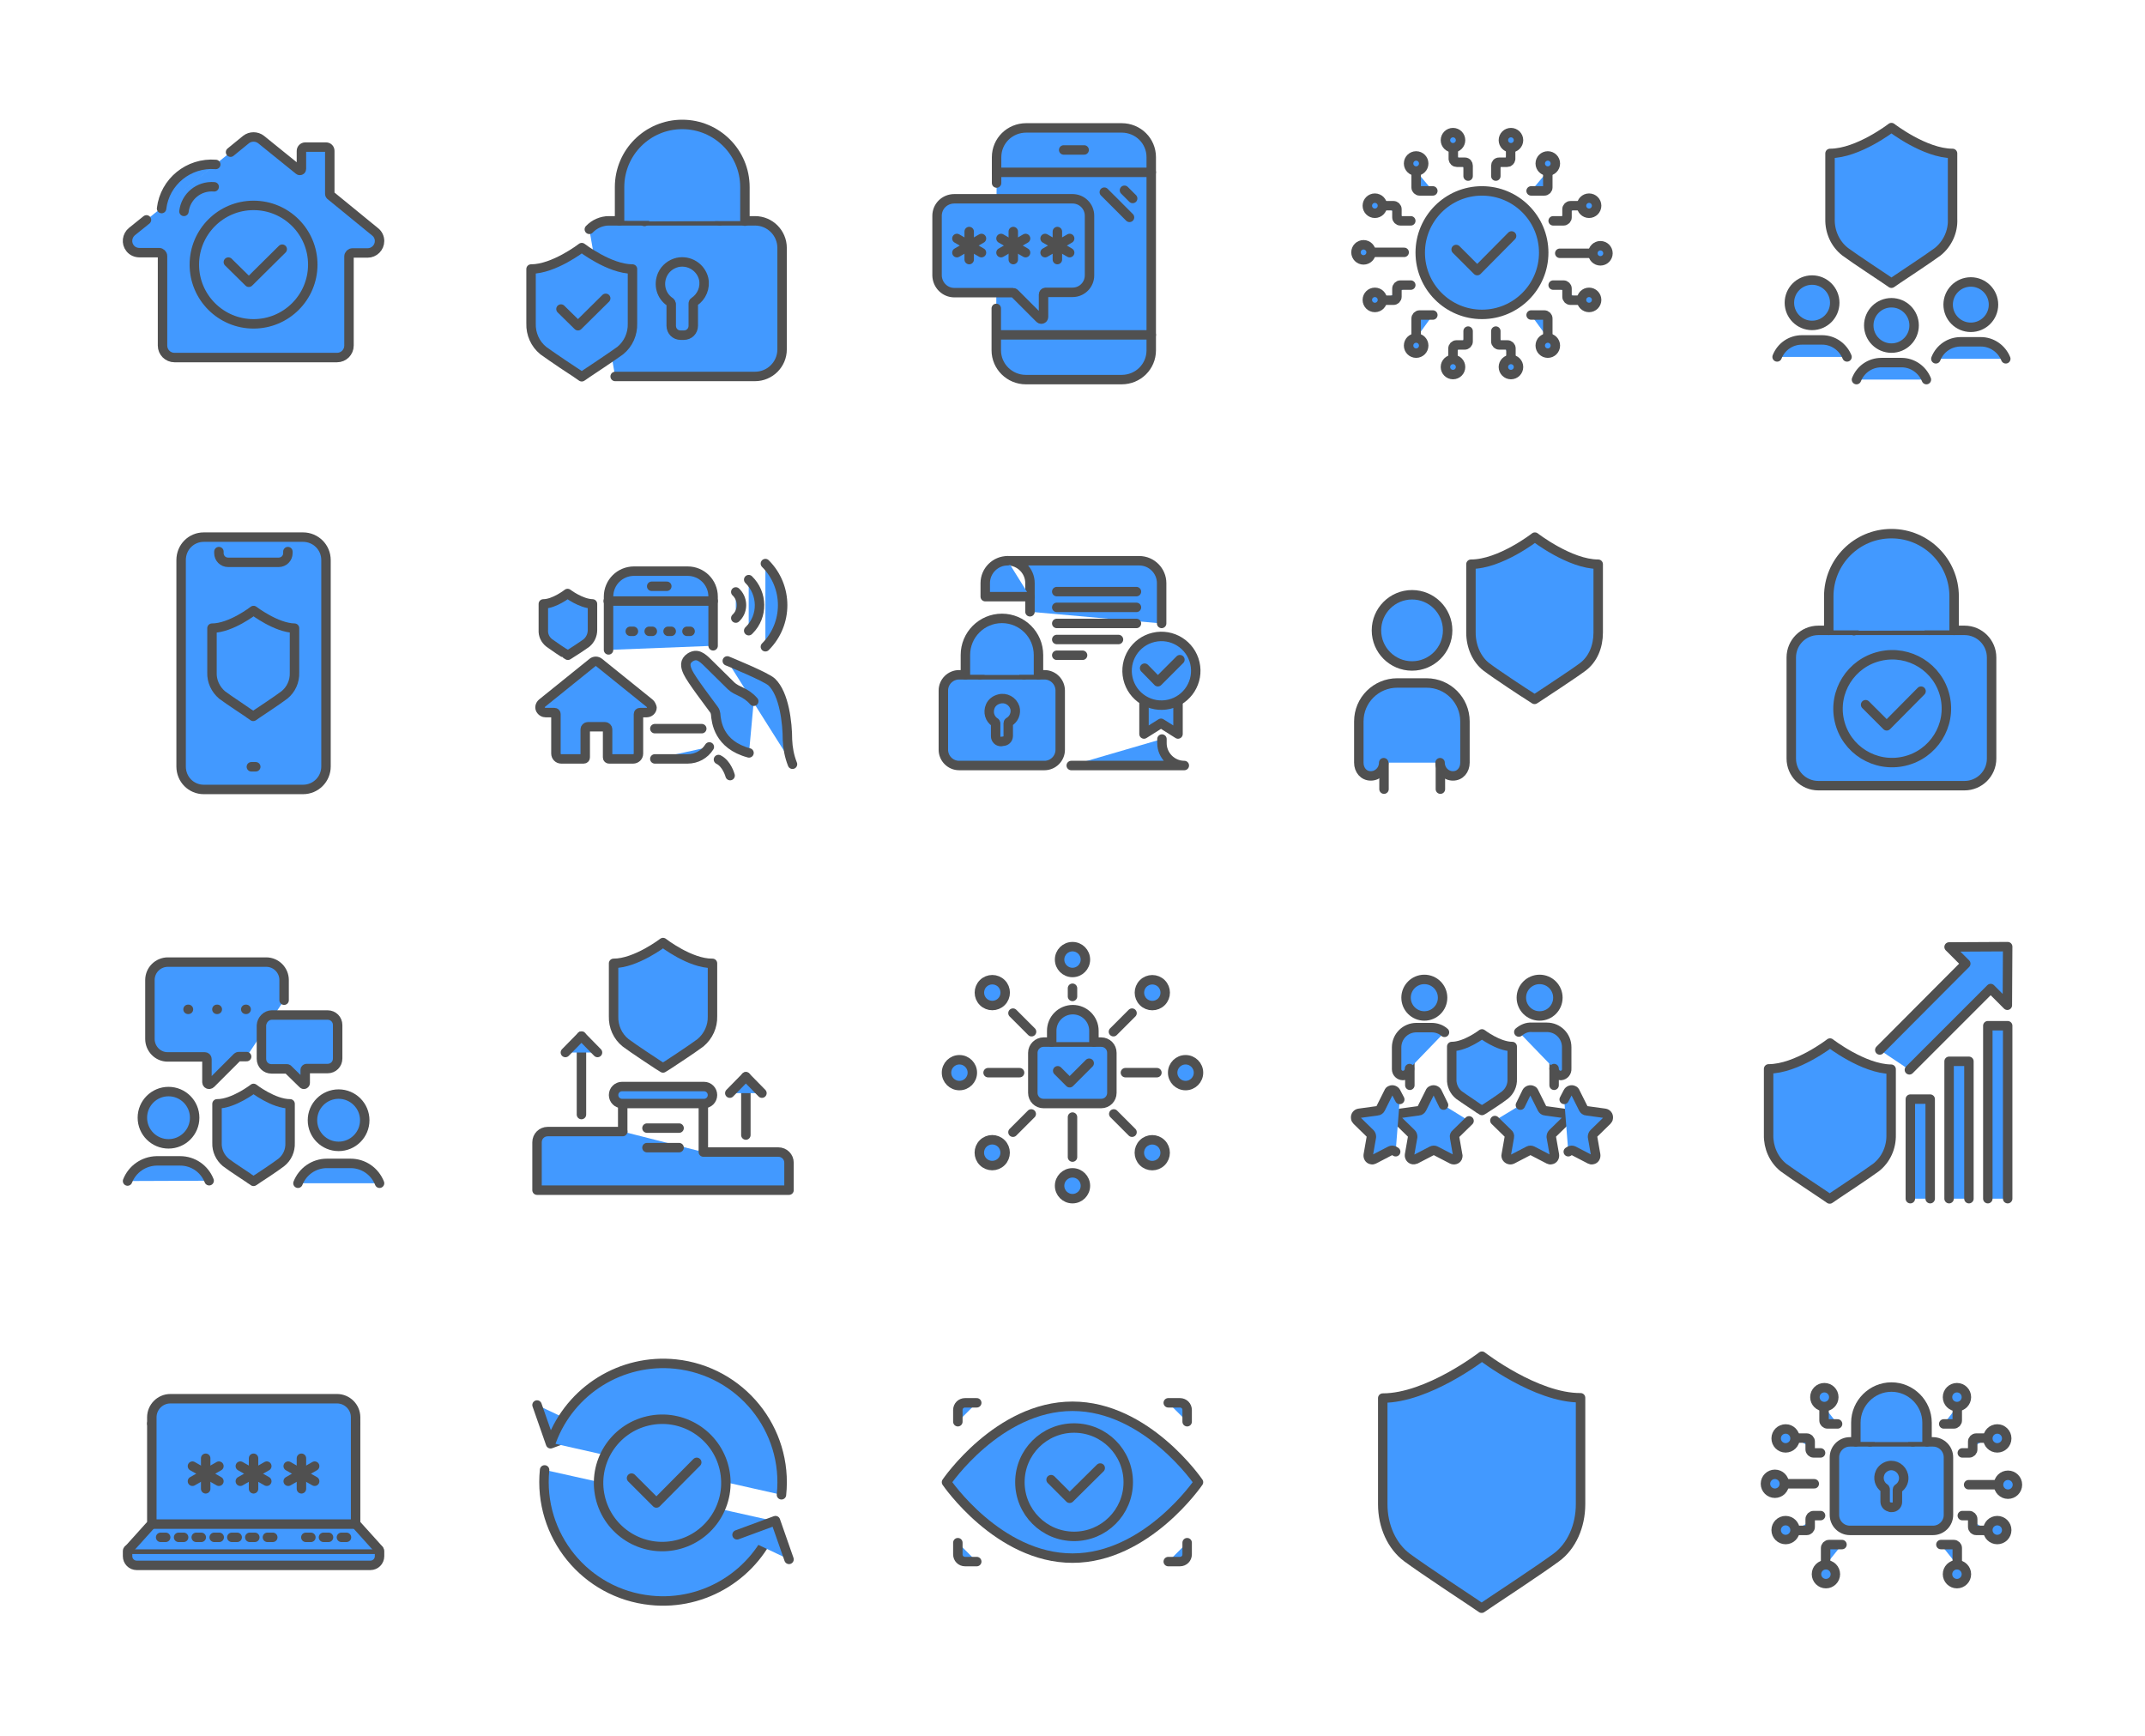 <?xml version="1.0" encoding="utf-8"?>
<!-- Generator: Adobe Illustrator 21.0.0, SVG Export Plug-In . SVG Version: 6.00 Build 0)  -->
<svg version="1.1" id="Layer_1" xmlns="http://www.w3.org/2000/svg" xmlns:xlink="http://www.w3.org/1999/xlink" x="0px" y="0px"
	 viewBox="0 0 681 551" style="enable-background:new 0 0 681 551;" xml:space="preserve">
<style type="text/css">
	.st0{fill:#4299FF;stroke:#505050;stroke-width:3;stroke-linecap:round;stroke-linejoin:round;}
	.st1{fill:#4299FF;stroke:#505050;stroke-width:3;stroke-linecap:round;stroke-linejoin:round;stroke-dasharray:1,5;}
	.st2{fill:#4299FF;stroke:#505050;stroke-width:3;stroke-linecap:round;stroke-linejoin:round;stroke-dasharray:0.13,9.03;}
</style>
<title>AdobeStock_290033459</title>
<path class="st0" d="M340.5,446.4c23.6,0,40,24.1,40,24.1s-16.4,24.1-40,24.1s-40-24.1-40-24.1S316.9,446.4,340.5,446.4z"/>
<circle class="st0" cx="341" cy="470.5" r="17.2"/>
<polyline class="st0" points="333.7,469.7 339.6,475.6 349.3,466 "/>
<path class="st0" d="M304.1,451.3v-3.7c0-1.3,1-2.3,2.3-2.3h3.7"/>
<path class="st0" d="M310.1,495.7h-3.7c-1.3,0-2.3-1-2.3-2.3v-3.7"/>
<path class="st0" d="M376.9,489.7v3.7c0,1.3-1,2.3-2.3,2.3h-3.7"/>
<path class="st0" d="M370.9,445.3h3.7c1.3,0,2.3,1,2.3,2.3v3.7"/>
<path class="st0" d="M46.5,69.8l-4.6,3.7c-1.6,1.3-1.9,3.7-0.6,5.3c0.7,0.9,1.8,1.4,3,1.4h6.2c0.6,0,1.1,0.5,1.1,1.1v28.4
	c0,2.1,1.7,3.8,3.8,3.8c0,0,0,0,0.1,0H107c2.1,0,3.8-1.7,3.8-3.8l0,0V81.4c0-0.6,0.5-1.1,1.1-1.1h4.8c2.1,0,3.8-1.7,3.8-3.8
	c0-1.1-0.5-2.2-1.4-2.9L104.9,62c-0.1-0.1-0.2-0.2-0.2-0.4V47.9c0-0.7-0.5-1.2-1.2-1.2h-6.6c-0.7,0-1.2,0.6-1.2,1.2v0v5.7
	c0,0.3-0.2,0.5-0.5,0.5c-0.1,0-0.2,0-0.3-0.1l-12-9.7c-1.4-1.1-3.4-1.1-4.8,0l-4.9,4"/>
<circle class="st0" cx="80.5" cy="84" r="18.8"/>
<polyline class="st0" points="72.5,83.2 79,89.6 89.6,79.1 "/>
<path class="st0" d="M68,59.3c-4.8-0.4-9,3-9.6,7.8"/>
<path class="st0" d="M68.5,52.2c-8.6-0.7-16.2,5.5-17.2,14"/>
<path class="st0" d="M64.7,170.5h31.5c4,0,7.3,3.2,7.3,7.3v65.5c0,4-3.2,7.3-7.3,7.3H64.7c-4,0-7.2-3.2-7.2-7.3v-65.5
	C57.5,173.7,60.7,170.5,64.7,170.5z"/>
<line class="st0" x1="81.2" y1="243.4" x2="79.8" y2="243.4"/>
<path class="st0" d="M91.4,175.1v0.5c0,1.6-1.3,2.9-2.9,2.9c0,0,0,0,0,0H72.4c-1.6,0-2.9-1.3-2.9-2.9v-0.5"/>
<polyline class="st0" points="74.8,209.7 79.4,214.4 87,206.8 "/>
<path class="st0" d="M80.5,193.8c0,0-7.2,5.6-13.2,5.6v14.1c-0.1,2.7,1.1,5.3,3.2,7.1c2.1,1.6,8.4,5.7,8.6,5.9l1.3,0.9l1.3-0.9
	c0.3-0.2,6.5-4.3,8.6-5.9c2.1-1.7,3.3-4.3,3.2-7.1v-14.1C87.7,199.3,80.5,193.8,80.5,193.8z"/>
<path class="st0" d="M187.1,72.8c1.6-1.7,3.9-2.7,6.2-2.7h46.4c4.8,0,8.6,3.9,8.6,8.6v32.2c0,4.8-3.9,8.6-8.6,8.6h-44.4"/>
<path class="st0" d="M228.5,70.1V59.4c0.5-6.6-4.4-12.4-11-12.9c-6.6-0.5-12.4,4.4-12.9,11c-0.1,0.7-0.1,1.3,0,2v10.8"/>
<path class="st0" d="M196.7,70.1V59.4c0-11,8.9-19.9,19.9-19.9c11,0,19.9,8.9,19.9,19.9v10.8"/>
<path class="st0" d="M216.1,106.4c-1.7,0-3-1.3-3-3v-6.9c0-0.2-0.1-0.4-0.3-0.6c-2.9-1.9-3.9-5.5-2.5-8.7c0.9-2,2.7-3.4,4.8-3.9
	c3.7-0.8,7.4,1.5,8.3,5.2c0.6,2.8-0.6,5.7-3,7.3c-0.2,0.1-0.3,0.3-0.3,0.6v7c0,1.7-1.3,3-3,3L216.1,106.4z"/>
<path class="st0" d="M184.7,78.6c0,0-8.8,6.8-16.1,6.8v17.3c-0.1,3.3,1.3,6.5,3.9,8.6c2.6,1.9,10.2,7,10.6,7.2l1.6,1.1l1.6-1.1
	c0.3-0.2,8-5.3,10.6-7.2c2.6-2.1,4-5.3,3.9-8.6V85.4C193.5,85.4,184.7,78.6,184.7,78.6z"/>
<polyline class="st0" points="178.1,98.1 183.5,103.4 192.3,94.7 "/>
<path class="st0" d="M316.4,58.1v-8.2c0-5.2,4.2-9.3,9.4-9.3l0,0h30.3c5.2,0,9.4,4.1,9.4,9.3c0,0,0,0,0,0v61.3
	c0,5.2-4.2,9.3-9.4,9.3l0,0h-30.4c-5.2,0-9.4-4.2-9.4-9.3l0,0V97.9"/>
<line class="st0" x1="316.4" y1="54.7" x2="365.5" y2="54.7"/>
<line class="st0" x1="337.7" y1="47.6" x2="344.2" y2="47.6"/>
<line class="st0" x1="316.4" y1="106.3" x2="365.5" y2="106.3"/>
<line class="st0" x1="358.6" y1="69" x2="350.6" y2="61"/>
<line class="st0" x1="359.6" y1="63" x2="357" y2="60.4"/>
<path class="st0" d="M303,63.1h37.5c3,0,5.4,2.4,5.4,5.4c0,0,0,0,0,0v18.9c0,3-2.4,5.4-5.4,5.4H332c-0.4,0-0.7,0.3-0.7,0.7v0v7.1
	c0,0.4-0.3,0.7-0.7,0.7c-0.2,0-0.4-0.1-0.5-0.2l-8-8c-0.1-0.1-0.3-0.2-0.5-0.2H303c-3,0-5.4-2.4-5.5-5.4c0,0,0,0,0-0.1V68.5
	C297.5,65.5,299.9,63.1,303,63.1C302.9,63.1,303,63.1,303,63.1z"/>
<line class="st0" x1="307.7" y1="73.5" x2="307.7" y2="82.4"/>
<line class="st0" x1="303.8" y1="75.7" x2="311.6" y2="80.2"/>
<line class="st0" x1="303.8" y1="80.2" x2="311.6" y2="75.7"/>
<line class="st0" x1="321.7" y1="73.5" x2="321.7" y2="82.4"/>
<line class="st0" x1="317.8" y1="75.7" x2="325.6" y2="80.2"/>
<line class="st0" x1="317.8" y1="80.2" x2="325.6" y2="75.7"/>
<line class="st0" x1="335.7" y1="73.5" x2="335.7" y2="82.4"/>
<line class="st0" x1="331.8" y1="75.7" x2="339.6" y2="80.2"/>
<line class="st0" x1="331.8" y1="80.2" x2="339.6" y2="75.7"/>
<path class="st0" d="M454.9,100h-4.2c-0.6,0-1.1,0.5-1.1,1.1v6.2"/>
<line class="st0" x1="445.8" y1="80.1" x2="435.5" y2="80.1"/>
<circle class="st0" cx="449.6" cy="109.7" r="2.4"/>
<path class="st0" d="M447.9,90.5h-3.3c-0.6,0-1.1,0.5-1.1,1.1c0,0,0,0,0,0v2.6c0,0.6-0.5,1.1-1.1,1.1h-3.4"/>
<circle class="st0" cx="436.5" cy="95.2" r="2.4"/>
<path class="st0" d="M454.9,60.6h-4.2c-0.6,0-1.1-0.5-1.1-1.1c0,0,0,0,0,0v-5.2"/>
<circle class="st0" cx="432.9" cy="80.1" r="2.4"/>
<circle class="st0" cx="449.6" cy="51.9" r="2.4"/>
<path class="st0" d="M447.9,70.1h-3.3c-0.6,0-1.1-0.5-1.1-1.1c0,0,0,0,0,0v-2.6c0-0.6-0.5-1.1-1.1-1.1h-3.4"/>
<circle class="st0" cx="436.5" cy="65.3" r="2.4"/>
<path class="st0" d="M486.1,60.6h4.2c0.6,0,1.1-0.5,1.1-1.1c0,0,0,0,0,0v-5.2"/>
<line class="st0" x1="495.2" y1="80.4" x2="505.5" y2="80.4"/>
<circle class="st0" cx="491.4" cy="51.9" r="2.4"/>
<path class="st0" d="M493.1,70.1h3.3c0.6,0,1.1-0.5,1.1-1.1c0,0,0,0,0,0v-2.6c0-0.6,0.5-1.1,1.1-1.1h3.4"/>
<circle class="st0" cx="504.5" cy="65.3" r="2.4"/>
<path class="st0" d="M486.1,100h4.2c0.6,0,1.1,0.5,1.1,1.1v6.2"/>
<circle class="st0" cx="508.1" cy="80.4" r="2.4"/>
<circle class="st0" cx="491.4" cy="109.7" r="2.4"/>
<path class="st0" d="M493.1,90.5h3.3c0.6,0,1.1,0.5,1.1,1.1c0,0,0,0,0,0v2.6c0,0.6,0.5,1.1,1.1,1.1h3.4"/>
<circle class="st0" cx="504.5" cy="95.2" r="2.4"/>
<path class="st0" d="M474.9,105.1v3.3c0,0.6,0.5,1.1,1.1,1.1h2.6c0.6,0,1.1,0.5,1.1,1.1v3.4"/>
<circle class="st0" cx="479.7" cy="116.5" r="2.4"/>
<path class="st0" d="M466.1,105.1v3.3c0,0.6-0.5,1.1-1.1,1.1h-2.6c-0.6,0-1.1,0.5-1.1,1.1v3.4"/>
<circle class="st0" cx="461.3" cy="116.5" r="2.4"/>
<path class="st0" d="M466.1,55.9v-3.3c0-0.6-0.4-1.1-1-1.1c0,0,0,0,0,0h-2.6c-0.6,0-1-0.4-1.1-1v-3.4"/>
<circle class="st0" cx="461.3" cy="44.5" r="2.4"/>
<path class="st0" d="M474.9,55.9v-3.3c0-0.6,0.4-1.1,1-1.1c0,0,0,0,0,0h2.6c0.6,0,1-0.4,1.1-1v-3.4"/>
<circle class="st0" cx="479.7" cy="44.5" r="2.4"/>
<circle class="st0" cx="470.5" cy="80.2" r="19.6"/>
<polyline class="st0" points="462.3,79.2 469,85.9 479.9,74.9 "/>
<path class="st0" d="M230.9,209.8c0,0,12.3,5,14.1,6.7c4,3.8,5,13.1,5,18.3c0.1,2.6,0.6,5.3,1.6,7.8"/>
<path class="st0" d="M239.3,222.6c-2.7-3.1-5.2-3-7.2-4.9c-3.9-3.8-3.6-3.6-7.2-7.1c-2.1-2.1-3.6-3.3-5.8-1.9
	c-1.8,1.2-1.6,2.8-0.7,4.7c1.1,2.4,7,10.1,8.3,11.9c0.3,0.4,0.4,0.8,0.5,1.3c0.2,2.5,0.9,9.8,10.6,12.4"/>
<path class="st0" d="M228.1,241.1c2.7,1.3,3.7,5.1,3.7,5.1"/>
<path class="st0" d="M207.9,240.9h10.4c2.8,0,5.4-1.4,6.9-3.8"/>
<path class="st0" d="M226.4,205v-15.6c0-4.5-3.6-8.1-8.1-8.1c0,0,0,0,0,0h-17c-4.5,0-8.1,3.6-8.1,8.1c0,0,0,0,0,0v16.9"/>
<line class="st0" x1="226.4" y1="190.8" x2="193.1" y2="190.8"/>
<line class="st0" x1="211.7" y1="186.1" x2="206.9" y2="186.1"/>
<line class="st0" x1="222.8" y1="231.3" x2="207.9" y2="231.3"/>
<path class="st0" d="M237.7,184c4.5,4.4,4.6,11.6,0.2,16c-0.1,0.1-0.1,0.1-0.2,0.2"/>
<path class="st0" d="M243,205.3c7.3-7.3,7.3-19.1,0-26.4c0,0,0,0,0,0"/>
<path class="st0" d="M233.6,196.2c2.3-2.1,2.4-5.7,0.3-8c-0.1-0.1-0.2-0.2-0.3-0.3"/>
<polyline class="st0" points="176.9,197.8 179.6,200.5 184.1,196 "/>
<path class="st0" d="M180.2,188.4c0,0-4.2,3.3-7.7,3.3v8.3c-0.1,1.6,0.6,3.1,1.9,4.1c1.2,0.9,4.9,3.4,5.1,3.4l0.8,0.5l0.8-0.5
	c0.2-0.1,3.9-2.5,5.1-3.4c1.2-1,1.9-2.5,1.9-4.1v-8.3C184.4,191.6,180.2,188.4,180.2,188.4z"/>
<line class="st1" x1="200.1" y1="200.4" x2="220.4" y2="200.4"/>
<path class="st0" d="M206.2,223.2l-16-12.9c-0.6-0.5-1.5-0.5-2.1,0l-16,12.9c-0.7,0.6-0.9,1.6-0.3,2.3c0.3,0.4,0.8,0.7,1.4,0.7h2.8
	c0.3,0,0.5,0.2,0.5,0.5v12.5c0,0.9,0.7,1.7,1.7,1.7h7.1c0.3,0,0.5-0.2,0.5-0.5v-8.9c0-0.4,0.4-0.8,0.8-0.8l0,0h5.5
	c0.4,0,0.8,0.4,0.8,0.8l0,0v8.9c0,0.3,0.2,0.5,0.5,0.5h7.6c0.9,0,1.7-0.7,1.7-1.7v-12.5c0-0.3,0.2-0.5,0.5-0.5h2.1
	c0.9,0,1.7-0.7,1.7-1.6C206.8,224,206.6,223.5,206.2,223.2z"/>
<path class="st0" d="M340.1,243h35.9c-3.9,0-7.1-3.2-7.1-7.1v-1.3"/>
<path class="st0" d="M368.8,197.9v-12.8c0-3.9-3.2-7.1-7.1-7.1h-41.8c3.9,0,7.1,3.2,7.1,7.1v9.1"/>
<path class="st0" d="M319.9,178c-3.9,0-7.1,3.2-7.1,7.1v4.3H327"/>
<line class="st0" x1="360.8" y1="187.8" x2="335.5" y2="187.8"/>
<line class="st0" x1="360.8" y1="192.8" x2="335.5" y2="192.8"/>
<line class="st0" x1="360.8" y1="197.9" x2="335.5" y2="197.9"/>
<line class="st0" x1="355.1" y1="203" x2="335.5" y2="203"/>
<polyline class="st0" points="363.2,222.4 363.2,233 368.6,229.6 374,233 374,222.5 "/>
<ellipse transform="matrix(0.975 -0.224 0.224 0.975 -38.322 88.018)" class="st0" cx="368.6" cy="212.8" rx="10.9" ry="10.9"/>
<polyline class="st0" points="363.4,212.1 367.6,216.4 374.6,209.4 "/>
<line class="st0" x1="343.7" y1="208" x2="335.5" y2="208"/>
<path class="st0" d="M304.5,214.2h27.1c2.8,0,5,2.3,5,5V238c0,2.8-2.3,5-5,5h-27.1c-2.8,0-5-2.3-5-5v-18.8
	C299.5,216.4,301.8,214.2,304.5,214.2z"/>
<path class="st0" d="M325.1,214.2v-6.3c0-3.9-3.1-7-7-7s-7,3.1-7,7l0,0v6.3"/>
<path class="st0" d="M306.5,214.2v-6.3c0-6.4,5.2-11.6,11.6-11.6c6.4,0,11.6,5.2,11.6,11.6v6.3"/>
<path class="st0" d="M317.8,235.4c-1,0-1.7-0.8-1.7-1.7l0,0v-4.1c0-0.1-0.1-0.3-0.2-0.3c-1.7-1.1-2.3-3.2-1.5-5.1
	c0.5-1.2,1.6-2,2.8-2.3c2.1-0.6,4.3,0.6,5,2.7c0.5,1.8-0.3,3.7-1.9,4.6c-0.1,0.1-0.2,0.2-0.2,0.3v4.1c0,1-0.8,1.7-1.7,1.7l0,0
	L317.8,235.4z"/>
<circle class="st0" cx="448.3" cy="200.1" r="11.3"/>
<polyline class="st0" points="457.3,250.5 457.3,245.6 457.3,242.6 457.3,242.6 457.3,228.2 "/>
<path class="st0" d="M439.4,228.2v14.4l0,0v7.9"/>
<path class="st0" d="M439.3,242.1c0,2.3-1.8,4.2-4.1,4.2c0,0,0,0,0,0c-2.3,0-3.8-1.9-3.8-4.2v-13.1c0-6.8,5.5-12.2,12.2-12.2h9.3
	c6.8,0,12.2,5.5,12.2,12.2v13.1c0,2.3-1.5,4.2-3.8,4.2c-2.3,0-4.1-1.9-4.1-4.2c0,0,0,0,0,0"/>
<polyline class="st0" points="478.5,195.1 485.7,202.2 497.3,190.5 "/>
<path class="st0" d="M487.3,170.5c0,0-11,8.6-20.3,8.6v21.7c0,4.5,1.9,8.6,4.9,10.9s12.9,8.8,13.3,9l2,1.3l2-1.3
	c0.4-0.3,10.1-6.6,13.3-9s4.9-6.4,4.9-10.9v-21.7C498.4,179.1,487.3,170.5,487.3,170.5z"/>
<circle class="st0" cx="53.5" cy="354.8" r="8.3"/>
<path class="st0" d="M40.5,374.9c1.5-3.8,5.1-6.3,9.2-6.4h7.5c4.1,0,7.7,2.5,9.2,6.3"/>
<circle class="st0" cx="107.5" cy="355.6" r="8.3"/>
<path class="st0" d="M94.6,375.6c1.5-3.8,5.1-6.3,9.2-6.3h7.5c4.1,0,7.7,2.5,9.2,6.3"/>
<path class="st0" d="M90.2,317.5v-6.4c0-3.1-2.5-5.7-5.7-5.7H53.3c-3.1,0-5.7,2.5-5.7,5.7l0,0v18.7c0,3.1,2.5,5.7,5.6,5.7
	c0,0,0,0,0,0h11.8c0.4,0,0.7,0.3,0.7,0.7l0,0v7.3c0,0.4,0.3,0.7,0.7,0.7c0.2,0,0.4-0.1,0.5-0.2l8.4-8.4c0.1-0.1,0.3-0.2,0.5-0.2h2.5
	"/>
<line class="st2" x1="59.7" y1="320.4" x2="78.3" y2="320.4"/>
<path class="st0" d="M86.3,322.2H104c1.8,0,3.2,1.4,3.2,3.2l0,0v10.6c0,1.8-1.4,3.2-3.2,3.2h0h-6.7c-0.2,0-0.4,0.2-0.4,0.4l0,0v4.2
	c0,0.2-0.2,0.4-0.4,0.4c-0.1,0-0.2,0-0.3-0.1l-4.8-4.7c-0.1-0.1-0.2-0.1-0.3-0.1h-4.9c-1.8,0-3.2-1.4-3.2-3.2l0,0v-10.6
	C83.1,323.7,84.6,322.2,86.3,322.2L86.3,322.2z"/>
<polyline class="st0" points="75.5,359.6 79.6,363.7 86.3,357 "/>
<path class="st0" d="M80.5,345.5c0,0-6.3,4.9-11.6,4.9v12.4c-0.1,2.4,1,4.7,2.8,6.2c1.8,1.4,7.4,5,7.6,5.2l1.2,0.8l1.2-0.8
	c0.2-0.1,5.8-3.8,7.6-5.2c1.9-1.5,2.9-3.8,2.8-6.2v-12.4C86.8,350.4,80.5,345.5,80.5,345.5z"/>
<line class="st0" x1="197.7" y1="370" x2="197.7" y2="350.3"/>
<line class="st0" x1="223.3" y1="350.3" x2="223.3" y2="370"/>
<path class="st0" d="M223.3,365.7h23.8c1.9,0,3.4,1.5,3.4,3.4v8.7h-80v-15.2c0-1.9,1.5-3.4,3.4-3.4h23.8"/>
<path class="st0" d="M223.5,350.3h-26c-1.5,0-2.7-1.2-2.7-2.7l0,0l0,0c0-1.5,1.2-2.7,2.7-2.7l0,0h26c1.5,0,2.7,1.2,2.7,2.7l0,0l0,0
	C226.2,349.1,225,350.3,223.5,350.3L223.5,350.3z"/>
<line class="st0" x1="205.4" y1="358.1" x2="215.6" y2="358.1"/>
<line class="st0" x1="205.4" y1="364.3" x2="215.6" y2="364.3"/>
<line class="st0" x1="184.6" y1="328.9" x2="184.6" y2="353.8"/>
<polyline class="st0" points="189.7,334.1 184.6,328.9 179.5,334.1 "/>
<line class="st0" x1="236.8" y1="341.8" x2="236.8" y2="360.3"/>
<polyline class="st0" points="241.9,347 236.8,341.8 231.7,347 "/>
<polyline class="st0" points="203.7,318.3 209.2,323.8 218.3,314.8 "/>
<path class="st0" d="M210.5,299.2c0,0-8.6,6.6-15.7,6.6v16.8c-0.1,3.3,1.3,6.4,3.8,8.4c2.5,1.9,10,6.8,10.3,7l1.6,1l1.6-1
	c0.3-0.2,7.8-5.1,10.3-7c2.5-2.1,3.9-5.2,3.8-8.4v-16.8C219.1,305.9,210.5,299.2,210.5,299.2z"/>
<line class="st0" x1="340.5" y1="316.3" x2="340.5" y2="313.7"/>
<circle class="st0" cx="340.5" cy="304.6" r="4.1"/>
<line class="st0" x1="340.5" y1="354.6" x2="340.5" y2="367.3"/>
<circle class="st0" cx="340.5" cy="376.4" r="4.1"/>
<line class="st0" x1="323.7" y1="340.5" x2="313.7" y2="340.5"/>
<circle class="st0" cx="304.6" cy="340.5" r="4.1"/>
<line class="st0" x1="357.3" y1="340.5" x2="367.3" y2="340.5"/>
<circle class="st0" cx="376.4" cy="340.5" r="4.1"/>
<line class="st0" x1="327.5" y1="327.5" x2="321.6" y2="321.6"/>
<ellipse transform="matrix(0.707 -0.707 0.707 0.707 -130.515 315.088)" class="st0" cx="315.1" cy="315.1" rx="4.1" ry="4.1"/>
<line class="st0" x1="353.6" y1="353.6" x2="359.4" y2="359.4"/>
<ellipse transform="matrix(0.707 -0.707 0.707 0.707 -151.565 365.908)" class="st0" cx="365.9" cy="365.9" rx="4.1" ry="4.1"/>
<line class="st0" x1="327.4" y1="353.6" x2="321.6" y2="359.4"/>
<ellipse transform="matrix(0.707 -0.707 0.707 0.707 -166.453 329.978)" class="st0" cx="315.1" cy="365.9" rx="4.1" ry="4.1"/>
<line class="st0" x1="353.5" y1="327.5" x2="359.4" y2="321.6"/>
<ellipse transform="matrix(0.707 -0.707 0.707 0.707 -115.628 351.018)" class="st0" cx="365.9" cy="315.1" rx="4.1" ry="4.1"/>
<path class="st0" d="M331.3,330.8h18.3c1.9,0,3.4,1.5,3.4,3.4v12.7c0,1.9-1.5,3.4-3.4,3.4h-18.3c-1.9,0-3.4-1.5-3.4-3.4v-12.7
	C327.9,332.3,329.5,330.8,331.3,330.8z"/>
<path class="st0" d="M333.9,330.8v-3.6c0-3.7,3-6.7,6.7-6.7s6.7,3,6.7,6.7l0,0v3.6"/>
<polyline class="st0" points="335.8,339.9 339.6,343.7 345.8,337.5 "/>
<path class="st0" d="M482.7,350.8l2-4.1c0.3-0.6,1.1-0.9,1.7-0.6c0.3,0.1,0.5,0.3,0.6,0.6l2.6,5.2c0.2,0.4,0.6,0.7,1,0.7l5.8,0.8
	c0.7,0.1,1.2,0.7,1.1,1.5c0,0.3-0.2,0.6-0.4,0.8l-4.2,4.1c-0.3,0.3-0.4,0.7-0.4,1.1l1,5.7c0.1,0.7-0.3,1.4-1,1.5
	c-0.3,0.1-0.6,0-0.8-0.1l-5.2-2.7c-0.4-0.2-0.8-0.2-1.2,0l-5.2,2.7c-0.6,0.3-1.4,0.1-1.8-0.6c-0.1-0.3-0.2-0.5-0.1-0.8l1-5.7
	c0.1-0.4-0.1-0.9-0.4-1.1l-4.2-4.1"/>
<path class="st0" d="M458.3,350.8l-2-4.1c-0.3-0.6-1.1-0.9-1.7-0.6c-0.3,0.1-0.5,0.3-0.6,0.6l-2.6,5.2c-0.2,0.4-0.6,0.7-1,0.7
	l-5.8,0.8c-0.7,0.1-1.2,0.7-1.1,1.5c0,0.3,0.2,0.6,0.4,0.8l4.2,4.1c0.3,0.3,0.4,0.7,0.4,1.1l-1,5.7c-0.1,0.7,0.4,1.4,1.1,1.5
	c0.3,0,0.6,0,0.8-0.1l5.2-2.7c0.4-0.2,0.8-0.2,1.2,0l5.2,2.7c0.6,0.3,1.4,0.1,1.7-0.5c0.1-0.3,0.2-0.6,0.1-0.8l-1-5.7
	c-0.1-0.4,0.1-0.9,0.4-1.1l4.2-4.1"/>
<path class="st0" d="M444.4,349l-1.2-2.3c-0.3-0.6-1.1-0.9-1.7-0.6c-0.3,0.1-0.5,0.3-0.6,0.6l-2.6,5.2c-0.2,0.4-0.6,0.7-1,0.7
	l-5.8,0.8c-0.7,0.1-1.2,0.7-1.1,1.5c0,0.3,0.2,0.6,0.4,0.8l4.2,4.1c0.3,0.3,0.4,0.7,0.4,1.1l-1,5.7c-0.1,0.7,0.3,1.4,1,1.5
	c0.3,0.1,0.6,0,0.8-0.1l5.2-2.7c0.4-0.2,0.8-0.2,1.2,0l0.5,0.3"/>
<path class="st0" d="M496.6,349l1.2-2.3c0.3-0.6,1.1-0.9,1.7-0.6c0.3,0.1,0.5,0.3,0.6,0.6l2.6,5.2c0.2,0.4,0.6,0.7,1,0.7l5.8,0.8
	c0.7,0.1,1.2,0.7,1.1,1.5c0,0.3-0.2,0.6-0.4,0.8l-4.2,4.1c-0.3,0.3-0.4,0.7-0.4,1.1l1,5.7c0.1,0.7-0.3,1.4-1,1.5
	c-0.3,0.1-0.6,0-0.8-0.1l-5.2-2.7c-0.4-0.2-0.8-0.2-1.2,0l-0.5,0.3"/>
<circle class="st0" cx="488.8" cy="316.7" r="5.8"/>
<polyline class="st0" points="493.4,344.5 493.4,341 493.4,339.4 493.4,339.4 493.4,332 "/>
<path class="st0" d="M482.2,327.6c1.2-1,2.6-1.6,4.1-1.5h4.8c3.5,0,6.3,2.8,6.3,6.3v6.8c0.1,1.1-0.7,2.1-1.8,2.2c0,0-0.1,0-0.1,0
	c-1.2,0-2.1-1-2.1-2.2"/>
<circle class="st0" cx="452.2" cy="316.7" r="5.8"/>
<path class="st0" d="M447.6,332v7.4l0,0v5.1"/>
<path class="st0" d="M447.5,339.2c0,1.2-0.9,2.2-2.1,2.2c-1.1,0-2-0.9-2-2c0,0,0-0.1,0-0.1v-6.8c0-3.5,2.8-6.3,6.3-6.3h4.8
	c1.5,0,3,0.5,4.1,1.5"/>
<polyline class="st0" points="466.3,339.8 469.7,343.2 475.2,337.6 "/>
<path class="st0" d="M470.5,328.2c0,0-5.2,4-9.6,4v10.3c-0.1,2,0.8,3.9,2.3,5.1c1.5,1.1,6.1,4.1,6.3,4.3l1,0.6l1-0.6
	c0.2-0.1,4.8-3.1,6.3-4.3c1.5-1.2,2.4-3.1,2.3-5.1v-10.3C475.7,332.2,470.5,328.2,470.5,328.2z"/>
<path class="st0" d="M41,491.8h78.9c0.3,0,0.5,0.2,0.6,0.5v1.7c0,1.6-1.3,2.9-2.9,2.9l0,0H43.4c-1.6,0-2.9-1.3-2.9-2.9v-1.7
	C40.5,492.1,40.7,491.8,41,491.8C41,491.8,41,491.8,41,491.8z"/>
<line class="st0" x1="79.3" y1="448" x2="81.7" y2="448"/>
<line class="st0" x1="48.2" y1="451.9" x2="112.8" y2="451.9"/>
<path class="st0" d="M40.9,491.8l7.3-8.1v-33.8c0-3.2,2.6-5.9,5.9-5.9H107c3.2,0,5.9,2.6,5.9,5.9v33.8l7.3,8.1"/>
<line class="st0" x1="48.2" y1="483.8" x2="112.8" y2="483.8"/>
<line class="st0" x1="79.3" y1="488" x2="80.9" y2="488"/>
<line class="st0" x1="84.9" y1="488" x2="86.6" y2="488"/>
<line class="st0" x1="68" y1="488" x2="69.6" y2="488"/>
<line class="st0" x1="73.6" y1="488" x2="75.3" y2="488"/>
<line class="st0" x1="62.3" y1="488" x2="63.9" y2="488"/>
<line class="st0" x1="51" y1="488" x2="52.6" y2="488"/>
<line class="st0" x1="56.7" y1="488" x2="58.3" y2="488"/>
<line class="st0" x1="102.7" y1="488" x2="104.3" y2="488"/>
<line class="st0" x1="108.4" y1="488" x2="110" y2="488"/>
<line class="st0" x1="97.1" y1="488" x2="98.7" y2="488"/>
<line class="st0" x1="65.3" y1="462.9" x2="65.3" y2="472.6"/>
<line class="st0" x1="61.1" y1="465.4" x2="69.5" y2="470.2"/>
<line class="st0" x1="61.1" y1="470.2" x2="69.5" y2="465.4"/>
<line class="st0" x1="80.5" y1="462.9" x2="80.5" y2="472.6"/>
<line class="st0" x1="76.3" y1="465.4" x2="84.7" y2="470.2"/>
<line class="st0" x1="76.3" y1="470.2" x2="84.7" y2="465.4"/>
<line class="st0" x1="95.7" y1="462.9" x2="95.7" y2="472.6"/>
<line class="st0" x1="91.5" y1="465.4" x2="99.9" y2="470.2"/>
<line class="st0" x1="91.5" y1="470.2" x2="99.9" y2="465.4"/>
<polyline class="st0" points="187,453.8 174.8,458.3 170.5,446 "/>
<path class="st0" d="M172.9,466.6c-2.1,20.8,13,39.3,33.7,41.4c17.1,1.8,33.3-8.3,39.3-24.4l0.2-0.7"/>
<path class="st0" d="M248.1,474.5c2.2-20.8-12.9-39.3-33.6-41.5c-17.2-1.8-33.4,8.3-39.4,24.4l-0.2,0.6"/>
<polyline class="st0" points="234,487.2 246.2,482.7 250.5,495 "/>
<ellipse transform="matrix(0.975 -0.224 0.224 0.975 -100.09 59.071)" class="st0" cx="210.2" cy="470.5" rx="20.2" ry="20.2"/>
<polyline class="st0" points="200.5,469.2 208.4,477.1 221.2,464.2 "/>
<ellipse transform="matrix(0.975 -0.224 0.224 0.975 -93.468 117.409)" class="st0" cx="470.5" cy="470.5" rx="17.1" ry="17.1"/>
<polyline class="st0" points="462.3,469.4 469,476.1 479.9,465.1 "/>
<path class="st0" d="M470.5,430.5c0,0-17.2,13.3-31.5,13.3v33.7c0,7,2.9,13.3,7.7,16.9c5,3.7,20,13.6,20.6,14l3.1,2.1l3.1-2.1
	c0.6-0.4,15.6-10.3,20.6-14c4.8-3.5,7.7-9.9,7.7-16.9v-33.8C487.7,443.8,470.5,430.5,470.5,430.5z"/>
<path class="st0" d="M577.3,200.1h46.4c4.8,0,8.6,3.9,8.6,8.6v32.1c0,4.8-3.9,8.6-8.6,8.6h-46.4c-4.8,0-8.6-3.9-8.6-8.6v-32.1
	C568.7,204,572.5,200.1,577.3,200.1z"/>
<path class="st0" d="M612.5,200.1v-10.8c0.5-6.6-4.4-12.4-11-12.9c-6.6-0.5-12.4,4.4-12.9,11c-0.1,0.7-0.1,1.3,0,2v10.8"/>
<path class="st0" d="M580.6,200.1v-10.8c0-11,8.9-19.9,19.9-19.9s19.9,8.9,19.9,19.9v10.8"/>
<ellipse transform="matrix(0.975 -0.224 0.224 0.975 -35.101 140.291)" class="st0" cx="600.5" cy="224.8" rx="17.2" ry="17.1"/>
<polyline class="st0" points="592.3,223.7 599,230.4 609.9,219.4 "/>
<polyline class="st0" points="618.8,380.5 618.8,336.9 625.1,336.9 625.1,380.5 "/>
<polyline class="st0" points="606.5,380.5 606.5,348.9 612.8,348.9 612.8,380.5 "/>
<polyline class="st0" points="637.4,380.5 637.4,325.6 631.1,325.6 631.1,380.5 "/>
<polyline class="st0" points="606.2,339.6 632,313.8 637.3,319.1 637.4,300.5 618.8,300.6 624.1,305.9 596.8,333.3 "/>
<polyline class="st0" points="572.6,354.6 579.4,361.5 590.6,350.3 "/>
<path class="st0" d="M581,331.1c0,0-10.6,8.2-19.5,8.2v20.9c-0.1,4,1.6,7.9,4.7,10.4c3.1,2.3,12.4,8.4,12.8,8.7l1.9,1.3l1.9-1.3
	c0.4-0.3,9.7-6.4,12.8-8.7c3.2-2.5,4.9-6.4,4.8-10.4v-20.8C591.6,339.3,581,331.1,581,331.1z"/>
<circle class="st0" cx="600.5" cy="103.3" r="7.2"/>
<path class="st0" d="M589.4,120.5c1.3-3.3,4.4-5.4,7.9-5.4h6.4c3.5,0,6.6,2.2,7.9,5.4"/>
<circle class="st0" cx="575.3" cy="96.1" r="7.2"/>
<path class="st0" d="M564.2,113.3c1.3-3.3,4.4-5.4,7.9-5.4h6.4c3.5,0,6.6,2.2,7.9,5.4"/>
<circle class="st0" cx="625.7" cy="96.7" r="7.2"/>
<path class="st0" d="M614.6,113.9c1.3-3.3,4.4-5.4,7.9-5.4h6.4c3.5,0,6.6,2.2,7.9,5.4"/>
<polyline class="st0" points="592,64.1 598.9,70.9 610.1,59.7 "/>
<path class="st0" d="M600.5,40.5c0,0-10.6,8.2-19.5,8.2v20.8c-0.1,4,1.6,7.9,4.8,10.4c3.1,2.3,12.4,8.4,12.8,8.7l1.9,1.3l1.9-1.3
	c0.4-0.3,9.7-6.4,12.8-8.7c3.1-2.5,4.9-6.4,4.7-10.4V48.7C611.1,48.7,600.5,40.5,600.5,40.5z"/>
<path class="st0" d="M584.8,490.3h-4.1c-0.6,0-1.1,0.5-1.1,1.1v5.4"/>
<line class="st0" x1="576" y1="471" x2="566.4" y2="471"/>
<circle class="st0" cx="579.7" cy="499.7" r="3"/>
<path class="st0" d="M578,481.1h-2.2c-0.6,0-1.1,0.5-1.1,1.1v2.5c0,0.6-0.5,1.1-1.1,1.1h-3.8"/>
<circle class="st0" cx="566.9" cy="485.7" r="3"/>
<path class="st0" d="M583.4,452h-3.2c-0.6,0-1.1-0.5-1.1-1.1v-4.4"/>
<circle class="st0" cx="563.5" cy="471" r="3"/>
<circle class="st0" cx="579.2" cy="443.5" r="3"/>
<path class="st0" d="M578,461.2h-2.2c-0.6,0-1.1-0.5-1.1-1.1v-2.5c0-0.6-0.5-1.1-1.1-1.1h-3.8"/>
<circle class="st0" cx="566.9" cy="456.6" r="3"/>
<path class="st0" d="M617.1,452h3.2c0.6,0,1.1-0.5,1.1-1.1v-4.4"/>
<line class="st0" x1="625" y1="471.3" x2="634.6" y2="471.3"/>
<circle class="st0" cx="621.3" cy="443.5" r="3"/>
<path class="st0" d="M623,461.2h2.2c0.6,0,1.1-0.5,1.1-1.1v-2.5c0-0.6,0.5-1.1,1.1-1.1h3.8"/>
<circle class="st0" cx="634.1" cy="456.6" r="3"/>
<path class="st0" d="M616.2,490.3h4.1c0.6,0,1.1,0.5,1.1,1.1v5.4"/>
<circle class="st0" cx="637.5" cy="471.3" r="3"/>
<circle class="st0" cx="621.3" cy="499.7" r="3"/>
<path class="st0" d="M623,481.1h2.2c0.6,0,1.1,0.5,1.1,1.1v2.5c0,0.6,0.5,1.1,1.1,1.1h3.8"/>
<circle class="st0" cx="634.1" cy="485.7" r="3"/>
<path class="st0" d="M587.3,457.7h26.4c2.7,0,4.9,2.2,4.9,4.9v18.3c0,2.7-2.2,4.9-4.9,4.9h-26.4c-2.7,0-4.9-2.2-4.9-4.9v-18.3
	C582.4,459.9,584.6,457.7,587.3,457.7z"/>
<path class="st0" d="M607.3,457.7v-6.1c0-3.8-3-6.8-6.8-6.8c-3.8,0-6.8,3-6.8,6.8c0,0,0,0,0,0v6.1"/>
<path class="st0" d="M589.2,457.7v-6.1c0-6.2,5.1-11.3,11.3-11.3c6.2,0,11.3,5.1,11.3,11.3v6.1"/>
<path class="st0" d="M600.2,478.4c-0.9,0-1.7-0.8-1.7-1.7v-4c0-0.1-0.1-0.3-0.2-0.3c-1.6-1.1-2.2-3.1-1.4-4.9
	c0.5-1.1,1.5-1.9,2.7-2.2c2.1-0.5,4.2,0.9,4.7,3c0.4,1.6-0.3,3.3-1.7,4.2c-0.1,0.1-0.2,0.2-0.2,0.3v4c0,0.9-0.8,1.7-1.7,1.7H600.2z"
	/>
</svg>
